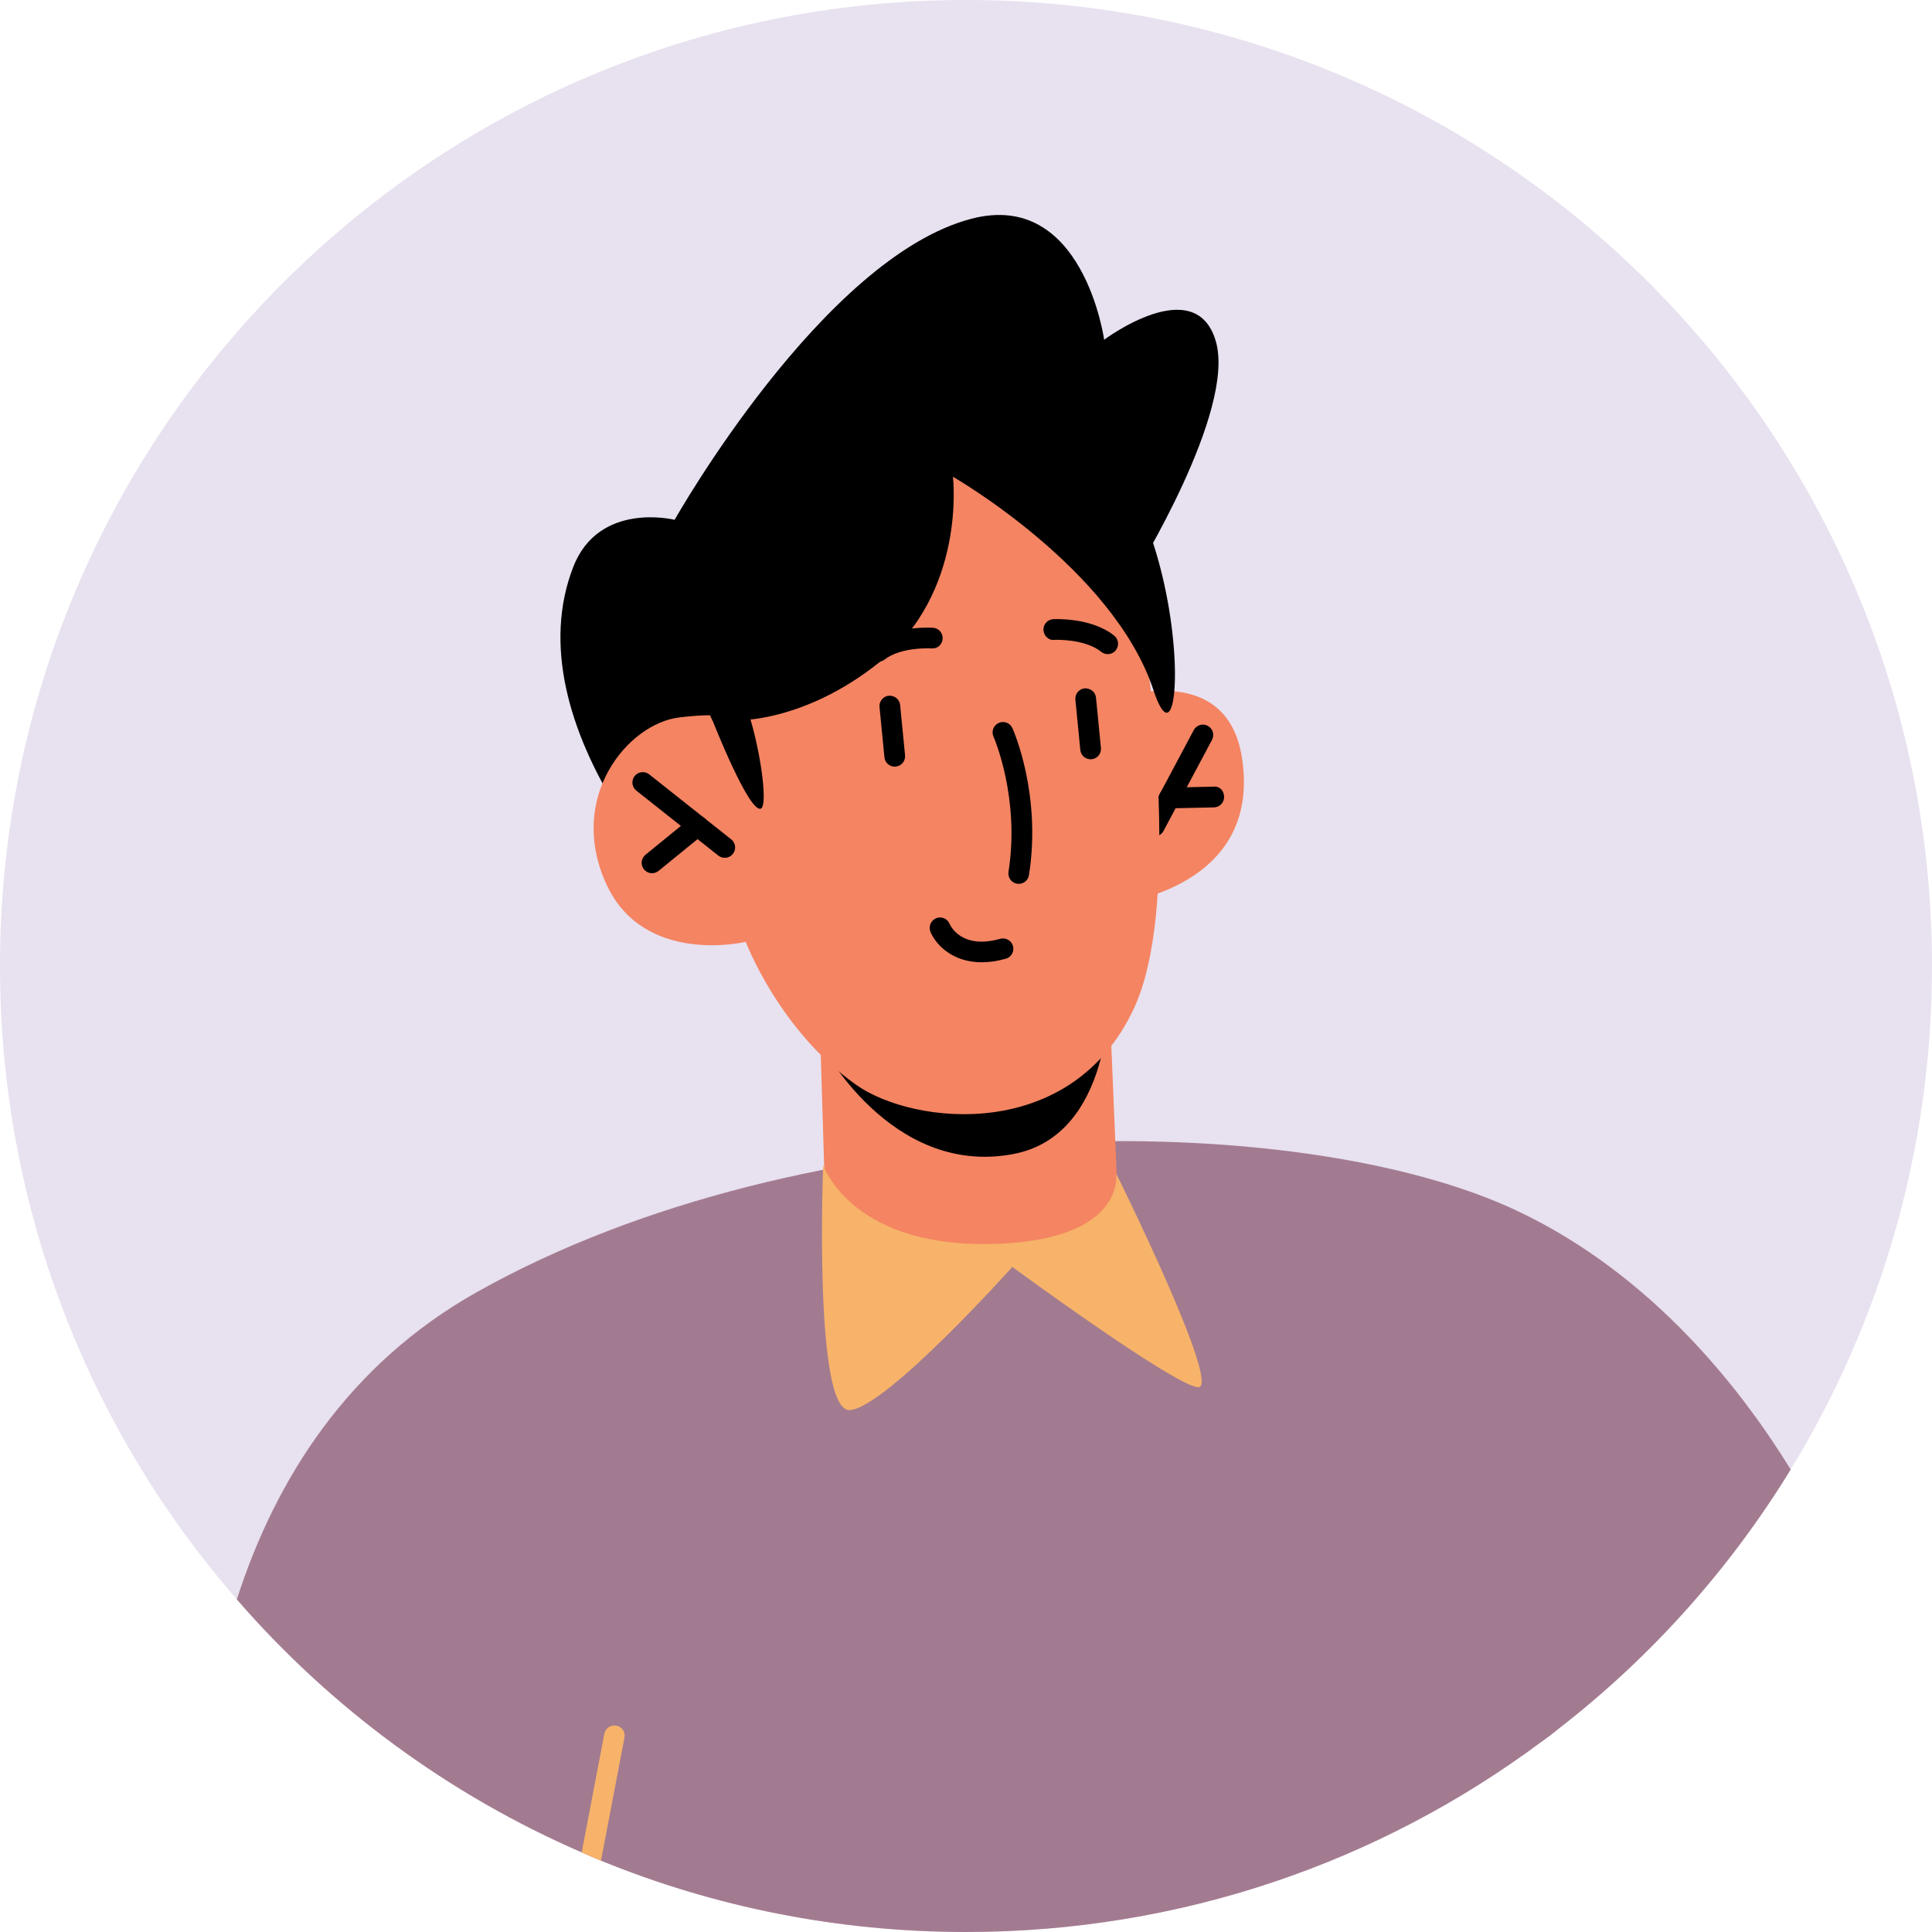 <svg width="42" height="42" viewBox="0 0 42 42" fill="none" xmlns="http://www.w3.org/2000/svg">
<path d="M42 21C42 25.009 40.874 28.757 38.928 31.946C35.239 37.977 28.59 42 21 42C14.671 42 8.995 39.198 5.149 34.77C1.941 31.086 0 26.266 0 21C0 9.401 9.401 0 21 0C32.599 0 42 9.401 42 21Z" fill="#E8E1EF"/>
<path d="M23.311 15.488C23.311 15.488 26.642 13.911 27.007 16.524C27.431 19.551 23.8 19.72 23.8 19.72L23.311 15.488Z" fill="#F48462"/>
<path d="M25.094 18.184C25.058 18.184 25.022 18.176 24.988 18.158C24.879 18.099 24.837 17.963 24.896 17.853L25.951 15.872C26.01 15.762 26.146 15.72 26.256 15.779C26.366 15.837 26.407 15.974 26.348 16.084L25.293 18.065C25.253 18.141 25.174 18.184 25.094 18.184Z" fill="black"/>
<path d="M25.419 17.573C25.297 17.573 25.196 17.476 25.193 17.353C25.191 17.229 25.289 17.126 25.414 17.123L26.381 17.101C26.526 17.089 26.608 17.197 26.611 17.322C26.614 17.445 26.515 17.549 26.391 17.552L25.424 17.573C25.422 17.573 25.42 17.573 25.419 17.573Z" fill="black"/>
<path d="M38.928 31.946C37.599 34.117 35.887 36.027 33.887 37.577C33.757 37.685 33.626 37.784 33.491 37.878C30 40.473 25.68 42 21 42C18.194 42 15.513 41.45 13.067 40.45C12.928 40.392 12.788 40.333 12.648 40.27C9.748 39.014 7.189 37.122 5.148 34.77C5.991 32.153 7.563 29.667 10.365 28.09C17.518 24.068 28.23 24.068 32.995 26.329C35.923 27.716 37.856 30.203 38.928 31.946Z" fill="#A37B90"/>
<path d="M24.673 12.484C24.673 12.484 26.875 8.932 26.43 7.416C25.986 5.9 24.003 7.386 24.003 7.386C24.003 7.386 23.552 4.12 21.119 4.755C17.882 5.599 14.666 11.3 14.666 11.3C14.666 11.3 13.017 10.886 12.459 12.332C11.81 14.014 12.379 15.902 13.419 17.582C14.46 19.261 17.276 17.876 17.276 17.876L24.673 12.484Z" fill="black"/>
<path d="M17.838 22.764L17.956 26.654C17.956 26.654 19.396 27.406 21.159 27.368C23.54 27.316 24.306 26.268 24.306 26.268L24.096 21.223L17.838 22.764Z" fill="#F48462"/>
<path d="M17.838 22.673C17.838 22.673 19.343 25.596 22.028 25.088C24.192 24.678 24.104 21.613 24.104 21.613L17.838 22.673Z" fill="black"/>
<path d="M24.678 12.484C24.678 12.484 25.869 19.248 24.664 21.892C23.311 24.858 19.849 24.462 18.608 23.581C16.933 22.394 16.212 20.475 16.212 20.475C16.212 20.475 13.994 21.007 13.178 19.213C12.321 17.329 13.652 15.73 14.767 15.596C15.881 15.461 16.02 15.66 16.02 15.66L15.612 13.628C15.612 13.628 22.115 5.811 24.678 12.484Z" fill="#F48462"/>
<path d="M16.016 15.659C16.016 15.659 17.465 15.711 19.101 14.41C21.019 12.884 20.716 10.364 20.716 10.364C20.716 10.364 24.209 12.367 25.077 15.007C25.945 17.646 25.933 8.689 22.069 9.013C18.206 9.337 13.05 11.861 16.016 15.659Z" fill="black"/>
<path d="M15.755 18.648C15.706 18.648 15.657 18.632 15.615 18.599L13.833 17.187C13.736 17.11 13.72 16.968 13.796 16.871C13.874 16.773 14.016 16.757 14.113 16.834L15.896 18.247C15.993 18.324 16.01 18.465 15.932 18.563C15.887 18.619 15.822 18.648 15.755 18.648Z" fill="black"/>
<path d="M14.175 18.983C14.109 18.983 14.044 18.954 14 18.899C13.921 18.803 13.936 18.661 14.032 18.582L15.02 17.777C15.117 17.7 15.259 17.713 15.338 17.81C15.416 17.906 15.402 18.048 15.305 18.127L14.317 18.932C14.275 18.966 14.225 18.983 14.175 18.983Z" fill="black"/>
<path d="M19.451 16.666C19.336 16.666 19.238 16.579 19.227 16.463L19.12 15.37C19.108 15.246 19.199 15.136 19.323 15.124C19.449 15.117 19.557 15.203 19.568 15.326L19.675 16.419C19.687 16.543 19.597 16.653 19.473 16.665C19.466 16.666 19.459 16.666 19.451 16.666Z" fill="black"/>
<path d="M23.709 16.506C23.594 16.506 23.496 16.419 23.485 16.303L23.378 15.21C23.366 15.086 23.456 14.976 23.58 14.964C23.705 14.958 23.814 15.043 23.826 15.166L23.933 16.259C23.945 16.383 23.855 16.493 23.731 16.505C23.723 16.506 23.716 16.506 23.709 16.506Z" fill="black"/>
<path d="M22.146 19.214C22.135 19.214 22.123 19.213 22.111 19.211C21.988 19.192 21.905 19.076 21.924 18.953C22.178 17.336 21.604 16.027 21.598 16.014C21.547 15.9 21.598 15.767 21.712 15.716C21.826 15.664 21.959 15.717 22.009 15.83C22.036 15.888 22.644 17.276 22.369 19.024C22.351 19.135 22.256 19.214 22.146 19.214Z" fill="black"/>
<path d="M24.081 14.22C24.031 14.22 23.982 14.204 23.94 14.17C23.579 13.88 22.927 13.909 22.92 13.91C22.798 13.928 22.691 13.821 22.684 13.697C22.678 13.573 22.773 13.467 22.896 13.46C22.931 13.458 23.726 13.421 24.222 13.819C24.319 13.897 24.334 14.039 24.256 14.136C24.212 14.191 24.146 14.22 24.081 14.22Z" fill="black"/>
<path d="M19.091 14.386C19.024 14.386 18.957 14.356 18.912 14.299C18.836 14.2 18.854 14.059 18.952 13.983C19.455 13.593 20.25 13.645 20.284 13.647C20.407 13.656 20.501 13.763 20.492 13.887C20.484 14.011 20.379 14.107 20.252 14.096C20.245 14.096 19.594 14.055 19.228 14.339C19.188 14.371 19.139 14.386 19.091 14.386Z" fill="black"/>
<path d="M15.502 15.691C15.502 15.691 16.282 17.671 16.539 17.579C16.796 17.487 16.236 14.338 15.474 14.239C14.712 14.141 15.502 15.691 15.502 15.691Z" fill="black"/>
<path d="M21.342 20.919C20.687 20.919 20.334 20.517 20.227 20.256C20.181 20.14 20.236 20.009 20.351 19.962C20.465 19.915 20.596 19.97 20.644 20.084C20.67 20.143 20.915 20.641 21.744 20.409C21.863 20.377 21.988 20.445 22.021 20.565C22.055 20.685 21.985 20.809 21.865 20.842C21.674 20.896 21.499 20.919 21.342 20.919Z" fill="black"/>
<path d="M13.574 37.779L13.065 40.45C12.926 40.392 12.786 40.333 12.646 40.27L13.137 37.694C13.16 37.572 13.277 37.491 13.403 37.514C13.525 37.541 13.601 37.653 13.574 37.779Z" fill="#F7B369"/>
<path d="M24.265 25.512C24.265 25.512 26.6 30.228 26.036 30.157C25.471 30.086 22.007 27.542 22.007 27.542C22.007 27.542 19.271 30.596 18.477 30.654C17.683 30.712 17.895 25.328 17.895 25.328C17.895 25.328 18.479 27.074 21.451 27.044C24.496 27.013 24.265 25.512 24.265 25.512Z" fill="#F7B369"/>
</svg>
